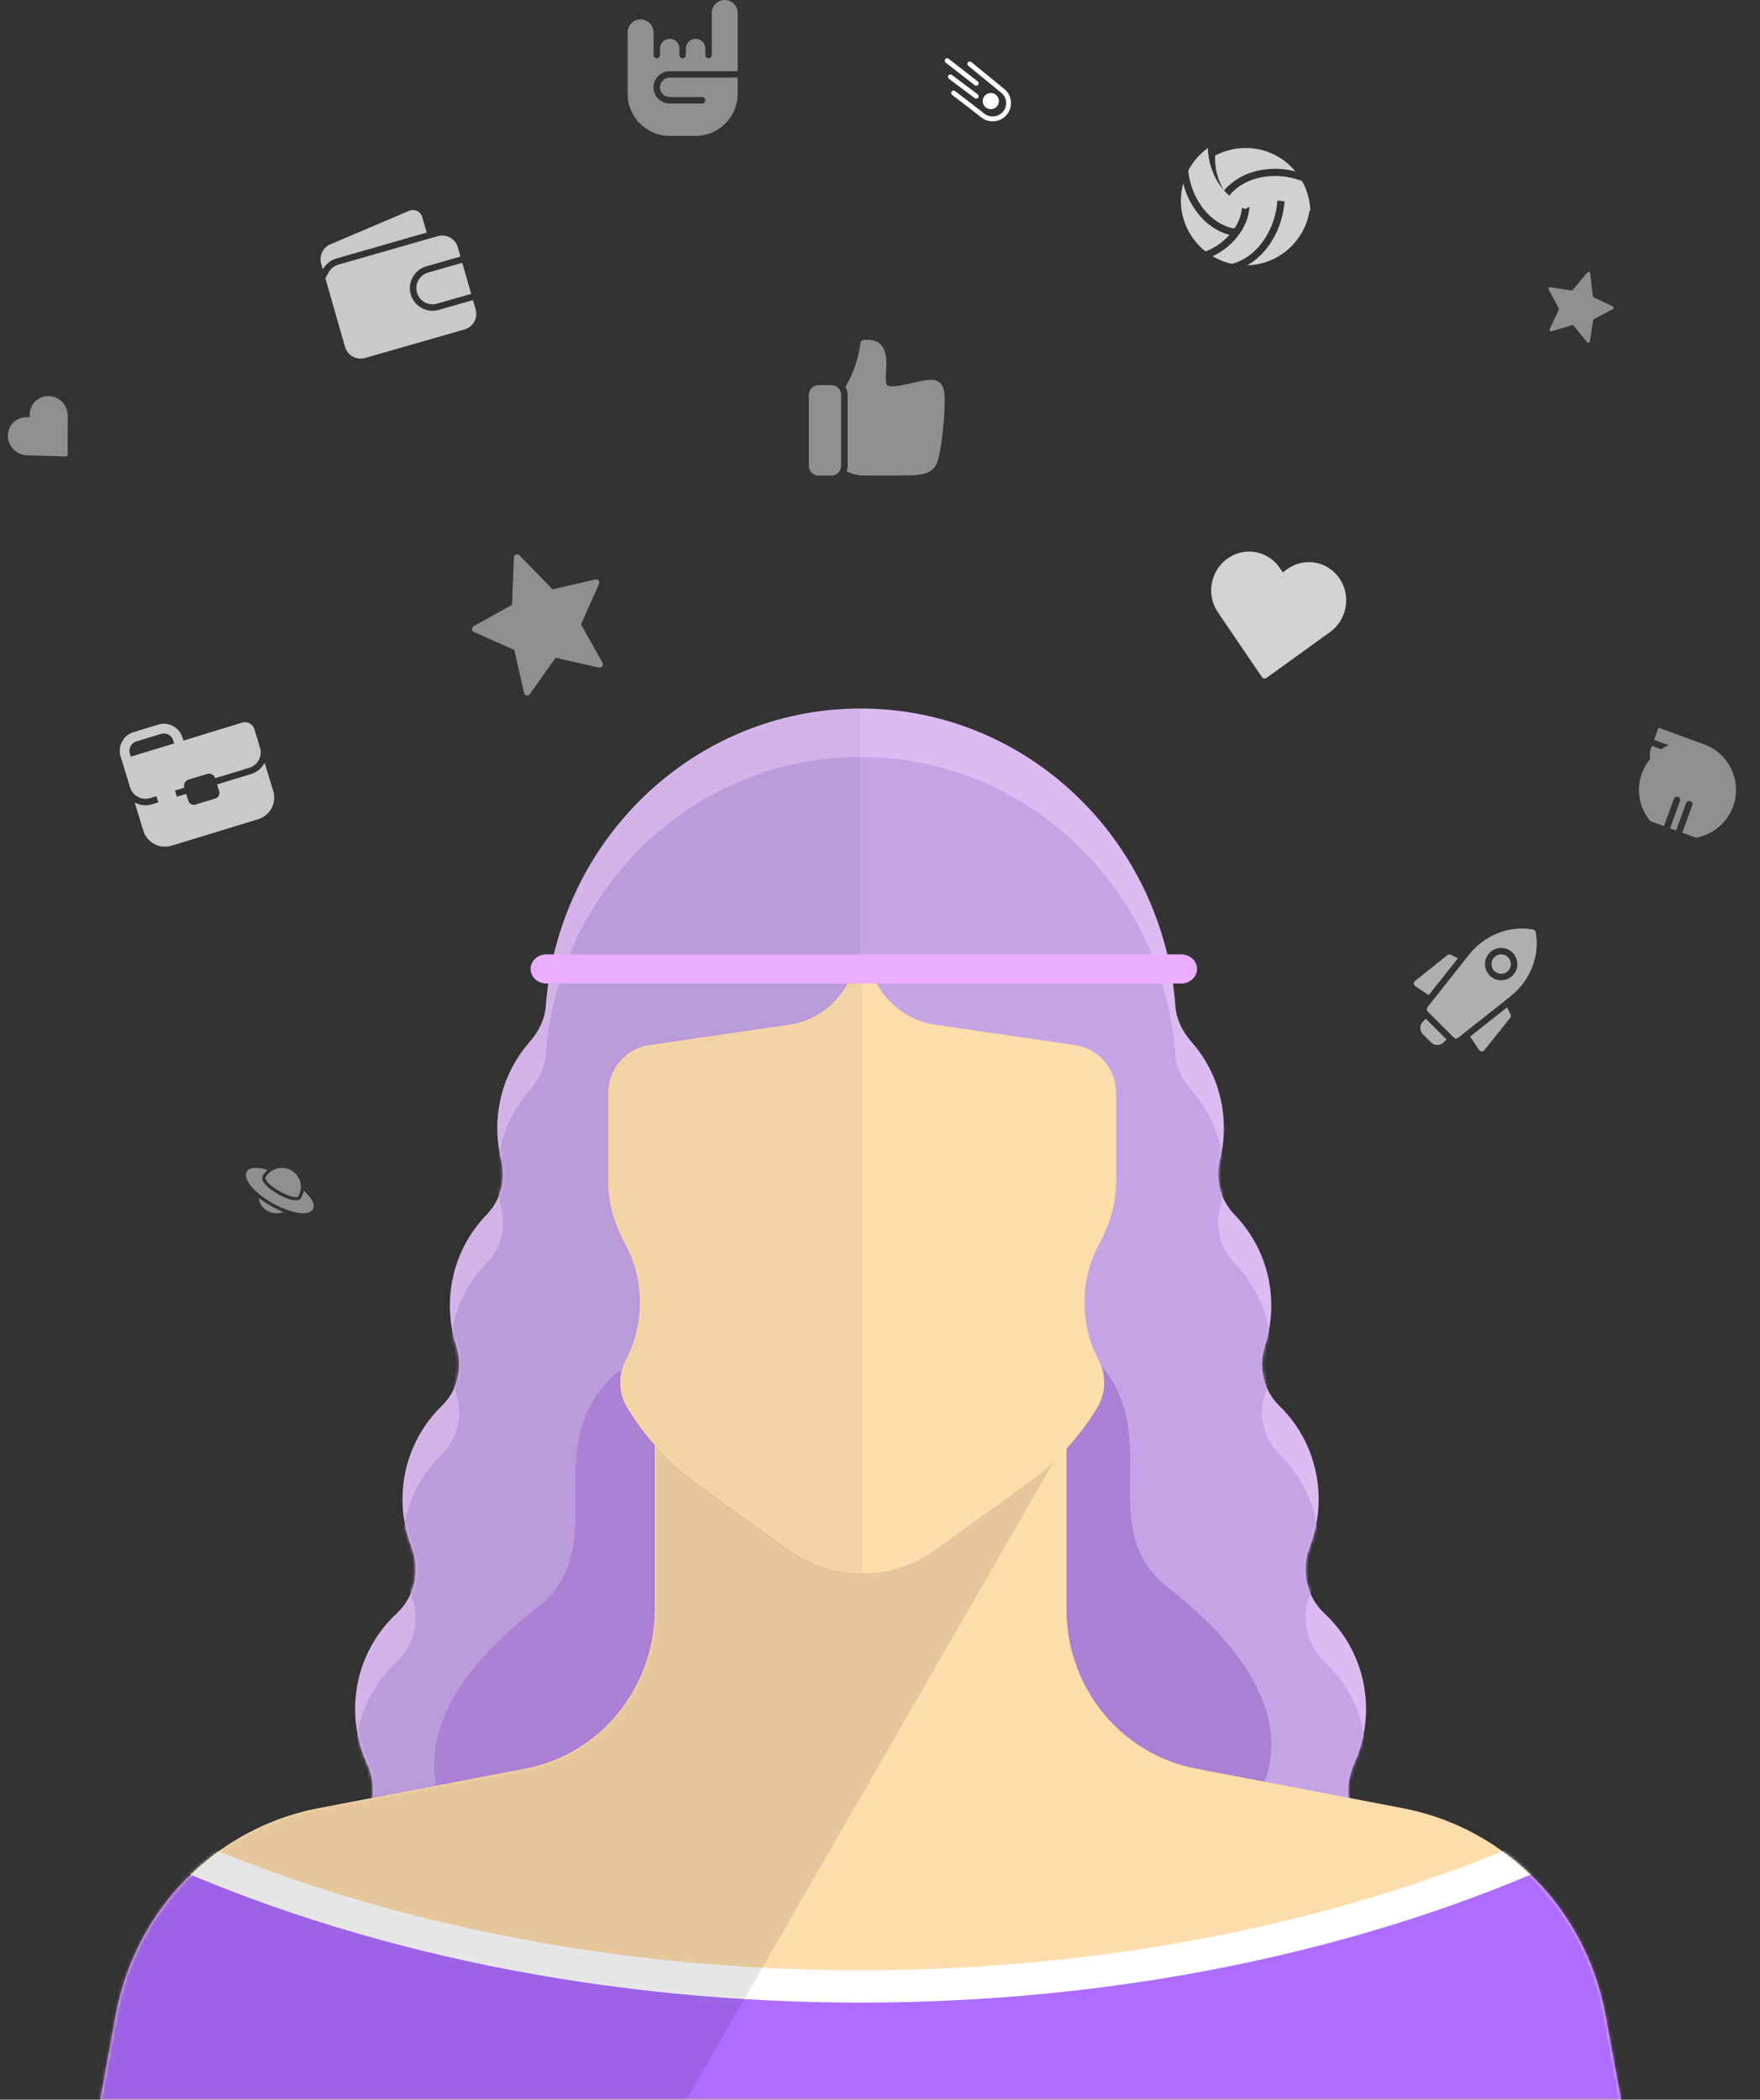 <svg width="544" height="649" viewBox="0 0 544 649" fill="none" xmlns="http://www.w3.org/2000/svg">
<rect x="0" y="0" width="544" height="649" fill="#333333" stroke="none"/>
<path fill-rule="evenodd" clip-rule="evenodd" d="M421.53 565.957C416.388 560.331 415.339 552.12 418.551 545.152C420.914 540.025 422.237 534.298 422.237 528.253C422.237 516.546 417.287 506.027 409.416 498.739C403.758 493.507 402.068 485.262 404.876 478.009C406.624 473.49 407.59 468.572 407.59 463.41C407.59 452.022 402.908 441.772 395.409 434.509C390.585 429.836 388.852 422.533 390.956 416.089C392.24 412.153 392.943 407.939 392.943 403.554C392.943 392.581 388.598 382.65 381.577 375.447C377.281 371.038 375.562 364.553 377.081 358.533C377.872 355.386 378.296 352.089 378.296 348.687C378.296 338.446 374.508 329.119 368.292 322.056C365.558 318.949 363.615 315.158 363.303 310.988C359.416 259.532 317.365 219 266.002 219C214.635 219 172.583 259.532 168.697 310.988C168.384 315.158 166.441 318.949 163.707 322.056C157.492 329.119 153.708 338.446 153.708 348.687C153.708 352.089 154.128 355.386 154.919 358.533C156.437 364.553 154.719 371.038 150.422 375.447C143.401 382.65 139.061 392.581 139.061 403.554C139.061 407.939 139.759 412.153 141.043 416.089C143.148 422.533 141.414 429.836 136.591 434.509C129.096 441.772 124.414 452.022 124.414 463.41C124.414 468.572 125.376 473.49 127.124 478.009C129.931 485.262 128.242 493.507 122.588 498.739C114.713 506.027 109.767 516.546 109.767 528.253C109.767 534.298 111.09 540.025 113.448 545.152C116.661 552.12 115.611 560.331 110.47 565.957C103.405 573.698 99.314 584.308 100.095 595.905C101.516 617.073 119.751 633 140.526 633H266.002H391.474C412.248 633 430.484 617.073 431.905 595.905C432.686 584.308 428.594 573.698 421.53 565.957Z" fill="#DCBBF3"/>
<mask id="mask0" mask-type="alpha" maskUnits="userSpaceOnUse" x="100" y="219" width="332" height="414">
<path fill-rule="evenodd" clip-rule="evenodd" d="M421.53 565.957C416.388 560.331 415.339 552.12 418.551 545.152C420.914 540.025 422.237 534.298 422.237 528.253C422.237 516.546 417.287 506.027 409.416 498.739C403.758 493.507 402.068 485.262 404.876 478.009C406.624 473.49 407.59 468.572 407.59 463.41C407.59 452.022 402.908 441.772 395.409 434.509C390.585 429.836 388.852 422.533 390.956 416.089C392.24 412.153 392.943 407.939 392.943 403.554C392.943 392.581 388.598 382.65 381.577 375.447C377.281 371.038 375.562 364.553 377.081 358.533C377.872 355.386 378.296 352.089 378.296 348.687C378.296 338.446 374.508 329.119 368.292 322.056C365.558 318.949 363.615 315.158 363.303 310.988C359.416 259.532 317.365 219 266.002 219C214.635 219 172.583 259.532 168.697 310.988C168.384 315.158 166.441 318.949 163.707 322.056C157.492 329.119 153.708 338.446 153.708 348.687C153.708 352.089 154.128 355.386 154.919 358.533C156.437 364.553 154.719 371.038 150.422 375.447C143.401 382.65 139.061 392.581 139.061 403.554C139.061 407.939 139.759 412.153 141.043 416.089C143.148 422.533 141.414 429.836 136.591 434.509C129.096 441.772 124.414 452.022 124.414 463.41C124.414 468.572 125.376 473.49 127.124 478.009C129.931 485.262 128.242 493.507 122.588 498.739C114.713 506.027 109.767 516.546 109.767 528.253C109.767 534.298 111.09 540.025 113.448 545.152C116.661 552.12 115.611 560.331 110.47 565.957C103.405 573.698 99.314 584.308 100.095 595.905C101.516 617.073 119.751 633 140.526 633H266.002H391.474C412.248 633 430.484 617.073 431.905 595.905C432.686 584.308 428.594 573.698 421.53 565.957Z" fill="white"/>
</mask>
<g mask="url(#mask0)">
<path fill-rule="evenodd" clip-rule="evenodd" d="M421.53 580.921C416.388 575.294 415.339 567.084 418.551 560.116C420.914 554.988 422.237 549.262 422.237 543.217C422.237 531.51 417.287 520.991 409.416 513.703C403.758 508.471 402.068 500.226 404.876 492.973C406.624 488.454 407.59 483.536 407.59 478.373C407.59 466.986 402.908 456.736 395.409 449.473C390.585 444.8 388.852 437.497 390.956 431.053C392.24 427.117 392.943 422.902 392.943 418.518C392.943 407.545 388.598 397.614 381.577 390.411C377.281 386.002 375.562 379.517 377.081 373.497C377.872 370.349 378.296 367.052 378.296 363.651C378.296 353.41 374.508 344.083 368.292 337.02C365.558 333.912 363.615 330.122 363.303 325.952C359.416 274.496 317.365 233.964 266.002 233.964C214.635 233.964 172.583 274.496 168.697 325.952C168.384 330.122 166.441 333.912 163.707 337.02C157.492 344.083 153.708 353.41 153.708 363.651C153.708 367.052 154.128 370.349 154.919 373.497C156.437 379.517 154.719 386.002 150.422 390.411C143.401 397.614 139.061 407.545 139.061 418.518C139.061 422.902 139.759 427.117 141.043 431.053C143.148 437.497 141.414 444.8 136.591 449.473C129.096 456.736 124.414 466.986 124.414 478.373C124.414 483.536 125.376 488.454 127.124 492.973C129.931 500.226 128.242 508.471 122.588 513.703C114.713 520.991 109.767 531.51 109.767 543.217C109.767 549.262 111.09 554.988 113.448 560.116C116.661 567.084 115.611 575.294 110.47 580.921C103.405 588.662 99.314 599.271 100.095 610.868C101.516 632.037 119.751 647.964 140.526 647.964H266.002H391.474C412.248 647.964 430.484 632.037 431.905 610.868C432.686 599.271 428.594 588.662 421.53 580.921Z" fill="#C4A4E5"/>
<path fill-rule="evenodd" clip-rule="evenodd" d="M190.759 424.125C164.536 447.735 190.759 477.656 165.85 497.038C140.941 516.42 126.693 539.153 138.246 561.365C149.798 583.577 254.579 575.549 254.579 575.549C254.579 575.549 243.243 413.801 190.759 424.125Z" fill="#B387DF"/>
<path fill-rule="evenodd" clip-rule="evenodd" d="M336.358 418.021C362.581 441.631 336.358 471.552 361.268 490.933C386.177 510.315 400.425 533.049 388.872 555.261C381.17 570.069 342.392 574.797 272.539 569.445C280.096 461.613 301.369 411.138 336.358 418.021Z" fill="#A980D3"/>
<path opacity="0.05" fill-rule="evenodd" clip-rule="evenodd" d="M85.353 219H266V598.084H85.353V219Z" fill="black"/>
</g>
<path fill-rule="evenodd" clip-rule="evenodd" d="M202.354 404H329.646V497.504C329.646 521.564 346.426 542.213 369.582 546.647L433.634 558.913C465.392 564.994 490.235 590.366 496.19 622.799L501 649H31L35.81 622.799C41.765 590.366 66.608 564.994 98.366 558.913L162.418 546.647C185.574 542.213 202.354 521.564 202.354 497.504V404Z" fill="#FEDDAC"/>
<mask id="mask1" mask-type="alpha" maskUnits="userSpaceOnUse" x="31" y="404" width="470" height="245">
<path fill-rule="evenodd" clip-rule="evenodd" d="M202.354 404H329.646V497.504C329.646 521.564 346.426 542.213 369.582 546.647L433.634 558.913C465.392 564.994 490.235 590.366 496.19 622.799L501 649H31L35.81 622.799C41.765 590.366 66.608 564.994 98.366 558.913L162.418 546.647C185.574 542.213 202.354 521.564 202.354 497.504V404Z" fill="white"/>
</mask>
<g mask="url(#mask1)">
<path fill-rule="evenodd" clip-rule="evenodd" d="M47.534 569C177.591 629 354.409 629 484.466 569H510.792V749H21.208V569H47.534Z" fill="#AE6DFF"/>
<path d="M45.519 573.557L49.55 564.443C178.326 623.852 353.674 623.852 482.45 564.443L486.481 573.557C355.143 634.148 176.857 634.148 45.519 573.557Z" fill="white"/>
<path opacity="0.1" fill-rule="evenodd" clip-rule="evenodd" d="M21.208 394H359.021L212.146 649H21.208V394Z" fill="black"/>
</g>
<path fill-rule="evenodd" clip-rule="evenodd" d="M345 365.369V337.938C345 330.455 339.613 324.114 332.361 323.052L289.039 316.731C281.072 315.569 274.164 310.486 270.567 303.128L266.5 294.823V294.828V294.823L262.433 303.128C258.836 310.486 251.928 315.569 243.961 316.731L200.639 323.052C193.387 324.114 188 330.455 188 337.938V365.369C188 372.111 190.046 378.587 193.24 384.491C196.149 389.854 197.812 396.019 197.812 402.585C197.812 409.005 196.238 415.04 193.466 420.323C191.061 424.899 191.106 430.503 193.77 434.928C199.245 444.035 206.506 452.05 215.289 458.38L243.867 478.985C250.653 483.882 258.576 486.328 266.5 486.328C274.424 486.328 282.347 483.882 289.133 478.985L317.711 458.38C326.494 452.05 333.755 444.035 339.23 434.928C341.894 430.503 341.939 424.899 339.534 420.323C336.762 415.04 335.188 409.005 335.188 402.585C335.188 396.019 336.851 389.854 339.76 384.491C342.954 378.587 345 372.111 345 365.369Z" fill="#FEDDAC"/>
<mask id="mask2" mask-type="alpha" maskUnits="userSpaceOnUse" x="188" y="294" width="157" height="193">
<path fill-rule="evenodd" clip-rule="evenodd" d="M345 365.369V337.938C345 330.455 339.613 324.114 332.361 323.052L289.039 316.731C281.072 315.569 274.164 310.486 270.567 303.128L266.5 294.823V294.828V294.823L262.433 303.128C258.836 310.486 251.928 315.569 243.961 316.731L200.639 323.052C193.387 324.114 188 330.455 188 337.938V365.369C188 372.111 190.046 378.587 193.24 384.491C196.149 389.854 197.812 396.019 197.812 402.585C197.812 409.005 196.238 415.04 193.466 420.323C191.061 424.899 191.106 430.503 193.77 434.928C199.245 444.035 206.506 452.05 215.289 458.38L243.867 478.985C250.653 483.882 258.576 486.328 266.5 486.328C274.424 486.328 282.347 483.882 289.133 478.985L317.711 458.38C326.494 452.05 333.755 444.035 339.23 434.928C341.894 430.503 341.939 424.899 339.534 420.323C336.762 415.04 335.188 409.005 335.188 402.585C335.188 396.019 336.851 389.854 339.76 384.491C342.954 378.587 345 372.111 345 365.369Z" fill="white"/>
</mask>
<g mask="url(#mask2)">
<path opacity="0.05" fill-rule="evenodd" clip-rule="evenodd" d="M178.188 219.642H266.5V500.323H178.188V219.642Z" fill="black"/>
</g>
<path fill-rule="evenodd" clip-rule="evenodd" d="M168.905 295H365.095C367.804 295 370 297.015 370 299.5C370 301.985 367.804 304 365.095 304H168.905C166.196 304 164 301.985 164 299.5C164 297.015 166.196 295 168.905 295Z" fill="#EBADFF"/>
<path opacity="0.732" fill-rule="evenodd" clip-rule="evenodd" d="M56.692 228.91L56.4 227.954C55.431 224.785 52.077 223.001 48.908 223.97L41.257 226.309C38.088 227.278 36.305 230.632 37.274 233.801L38.443 237.627L40.197 243.364C41.005 246.005 43.8 247.491 46.441 246.684L48.353 246.099L48.938 248.012L47.025 248.597C45.152 249.169 43.224 248.918 41.63 248.049L44.291 256.753C45.421 260.45 49.334 262.531 53.031 261.4L79.808 253.214C83.505 252.083 85.586 248.17 84.455 244.473L81.794 235.77C80.959 237.381 79.5 238.668 77.627 239.241L67.108 242.457L67.751 244.561C68.042 245.511 67.507 246.518 66.556 246.808L60.436 248.68C59.485 248.97 58.479 248.435 58.188 247.484L57.545 245.381L54.676 246.258L54.091 244.345L56.96 243.468C56.637 242.412 57.232 241.294 58.288 240.971L64.026 239.216C65.082 238.893 66.2 239.488 66.523 240.544L77.042 237.328C79.683 236.521 81.169 233.726 80.362 231.085L78.608 225.347C78.123 223.763 76.446 222.871 74.862 223.355L56.692 228.91ZM53.531 228.831L53.823 229.787L40.435 233.881L40.142 232.924C39.658 231.34 40.55 229.663 42.134 229.178L49.785 226.839C51.369 226.355 53.046 227.247 53.531 228.831Z" fill="white"/>
<path opacity="0.736" fill-rule="evenodd" clip-rule="evenodd" d="M104.011 79.889L131.888 71.895L130.51 67.089C130.053 65.496 128.392 64.575 126.799 65.032C126.68 65.066 126.564 65.107 126.451 65.156L102.076 75.536C99.779 76.539 98.58 79.088 99.271 81.496L99.784 83.287C100.648 81.69 102.129 80.429 104.011 79.889ZM128.884 90.442C128.123 87.787 129.657 85.018 132.312 84.257L142.886 81.225L145.642 90.838L135.068 93.87C132.414 94.631 129.645 93.096 128.884 90.442ZM135.323 72.991L104.563 81.811C103.252 82.187 102.18 83.062 101.543 84.238L100.572 86.033L106.647 107.221C107.408 109.875 110.177 111.41 112.832 110.649L143.592 101.829C146.247 101.068 147.781 98.299 147.02 95.644L146.193 92.76L135.62 95.792C131.903 96.858 128.027 94.709 126.961 90.993C125.896 87.277 128.044 83.4 131.761 82.335L142.334 79.303L141.508 76.419C140.746 73.764 137.978 72.23 135.323 72.991Z" fill="white"/>
<path opacity="0.452" fill-rule="evenodd" clip-rule="evenodd" d="M228 4C228 1.791 226.209 0 224 0C221.791 0 220 1.791 220 4V15.994V17C220 17.552 219.552 18 219 18C218.448 18 218 17.552 218 17V15.992V15C218 13.343 216.657 12 215 12C213.343 12 212 13.343 212 15V15.987V17C212 17.552 211.552 18 211 18C210.448 18 210 17.552 210 17V15.986V15C210 13.343 208.657 12 207 12C205.343 12 204 13.343 204 15V15.981V17C204 17.552 203.552 18 203 18C202.448 18 202 17.552 202 17V15.979V10C202 7.791 200.209 6 198 6C195.791 6 194 7.791 194 10V15.973V21.871V29C194 36.18 199.82 42 207 42H215C222.18 42 228 36.18 228 29V24H207C205.343 24 204 25.343 204 27C204 28.657 205.343 30 207 30H217C217.552 30 218 30.448 218 31C218 31.552 217.552 32 217 32H207C204.239 32 202 29.761 202 27C202 24.239 204.239 22 207 22H228V21.871V16V4Z" fill="white"/>
<path opacity="0.452" fill-rule="evenodd" clip-rule="evenodd" d="M265.985 105.935C265.307 110.976 263.752 115.504 261.316 119.529C261.744 120.266 261.99 121.122 261.99 122.036V143.992C261.99 144.588 261.885 145.16 261.694 145.69C263.212 146.491 264.967 146.924 266.944 146.985C273.066 147.014 277.732 147 280.969 146.943C286.48 146.845 288.827 145.76 289.893 142.289C291.051 138.516 292.312 127.14 291.93 121.963C291.715 119.044 290.512 117.571 288.201 117.399C287.316 117.333 286.29 117.449 284.848 117.739C284.298 117.849 282.591 118.235 281.513 118.478C281.077 118.577 280.744 118.652 280.631 118.677C279.975 118.82 279.368 118.945 278.767 119.06C275.892 119.61 274.59 119.505 274.169 118.983C273.787 118.508 273.74 117.725 273.882 114.671C273.932 113.597 273.956 112.875 273.963 112.065C274.005 107.01 271.511 104.517 266.856 105.078C266.404 105.132 266.046 105.485 265.985 105.935ZM256.992 119.038H252.998C251.343 119.038 250 120.38 250 122.036V143.992C250 145.648 251.343 146.99 252.998 146.99H256.992C258.647 146.99 259.99 145.648 259.99 143.992V122.036C259.99 120.38 258.647 119.038 256.992 119.038Z" fill="white"/>
<path opacity="0.77" fill-rule="evenodd" clip-rule="evenodd" d="M384.976 64.629C384.701 64.531 384.337 64.379 383.907 64.164C383.856 64.73 383.758 65.348 383.599 66.009C383.226 67.559 382.565 69.108 381.562 70.62C381.533 70.615 381.504 70.611 381.474 70.608C381.052 70.567 380.245 70.392 379.183 69.992C377.382 69.313 375.575 68.226 373.882 66.637C372.988 65.797 372.148 64.836 371.373 63.744C369.076 60.51 367.712 56.843 367.277 52.725C368.732 49.951 370.82 47.56 373.348 45.745C373.444 49.066 374.243 52.182 375.744 55.08C376.472 56.486 377.322 57.721 378.273 58.795C378.08 58.476 377.895 58.146 377.717 57.803C376.176 54.826 375.461 51.599 375.572 48.103C378.382 46.598 381.593 45.745 385.003 45.745C391.196 45.745 396.731 48.559 400.401 52.977C396.826 52.059 393.244 51.925 389.665 52.581C386.454 53.169 383.743 54.357 381.506 55.972C380.095 56.99 379.058 58.017 378.36 58.892C378.506 59.056 378.656 59.215 378.807 59.371C379.195 59.77 379.584 60.133 379.969 60.464C380.064 60.342 380.175 60.207 380.301 60.059C380.963 59.284 381.795 58.504 382.807 57.774C384.782 56.349 387.187 55.294 390.065 54.767C394.098 54.029 398.128 54.388 402.175 55.85C402.257 55.88 402.341 55.899 402.424 55.909C403.987 58.67 404.912 61.841 405 65.219C404.924 65.172 404.848 65.126 404.772 65.08C403.317 74.501 395.29 81.751 385.522 82C386.923 81.203 388.303 80.179 389.613 78.899C390.918 77.623 392.108 76.133 393.156 74.415C395.408 70.722 396.706 66.66 397.05 62.242C396.745 62.193 396.438 62.151 396.129 62.115C395.692 62.065 395.262 62.029 394.839 62.008C394.529 66.105 393.336 69.85 391.258 73.258C390.307 74.817 389.233 76.162 388.059 77.31C386.417 78.914 384.663 80.06 382.915 80.825C381.938 81.252 381.183 81.474 380.756 81.555C378.625 81.094 376.621 80.294 374.802 79.214C377.709 77.835 380.178 75.923 382.199 73.482C384.945 70.167 386.06 66.8 386.169 63.89C385.699 64.147 385.301 64.398 384.976 64.629ZM378.399 72.072C379.011 72.302 379.561 72.472 380.035 72.592C378.029 74.847 375.57 76.558 372.644 77.732C367.989 74.07 365 68.386 365 62.003C365 60.157 365.25 58.369 365.718 56.672C366.475 59.7 367.756 62.489 369.561 65.031C370.422 66.244 371.359 67.317 372.361 68.257C374.276 70.055 376.334 71.293 378.399 72.072Z" fill="white"/>
<path opacity="0.452" fill-rule="evenodd" clip-rule="evenodd" d="M511.254 228.686L515.766 230.328C514.938 230.677 514.142 231.099 513.388 231.591L510.57 230.565L510.228 231.505C509.863 232.506 509.839 233.549 510.095 234.506C508.999 235.811 508.108 237.327 507.491 239.022C505.63 244.136 506.698 249.754 510.103 253.807L514.322 255.343L517.4 246.885C517.589 246.366 518.162 246.099 518.681 246.288C519.2 246.477 519.468 247.05 519.279 247.569L516.201 256.027L518.08 256.711L521.158 248.253C521.347 247.734 521.921 247.467 522.44 247.656C522.959 247.845 523.227 248.418 523.038 248.937L519.96 257.395L524.178 258.93C529.392 258.014 533.821 254.396 535.682 249.283C538.516 241.498 534.502 232.891 526.717 230.057C526.401 229.942 526.084 229.839 525.766 229.746L525.777 229.715L512.622 224.927L511.254 228.686Z" fill="white"/>
<path opacity="0.607" fill-rule="evenodd" clip-rule="evenodd" d="M474.681 288.119C476.039 295.407 472.995 303.136 466.883 307.972L450.687 320.784C450.289 321.099 449.718 321.066 449.36 320.707L441.293 312.64C440.934 312.282 440.901 311.711 441.216 311.313L454.028 295.117C458.864 289.005 466.593 285.961 473.881 287.319C474.287 287.395 474.605 287.713 474.681 288.119ZM460.464 294.464C462.417 292.512 465.583 292.512 467.535 294.464C469.488 296.417 469.488 299.583 467.535 301.535C465.583 303.488 462.417 303.488 460.464 301.535C458.512 299.583 458.512 296.417 460.464 294.464ZM466.121 300.121C467.293 298.95 467.293 297.05 466.121 295.879C464.95 294.707 463.05 294.707 461.879 295.879C460.707 297.05 460.707 298.95 461.879 300.121C463.05 301.293 464.95 301.293 466.121 300.121ZM447.114 321.289L446.213 322.19C445.133 323.27 443.383 323.27 442.304 322.19L439.81 319.696C438.73 318.616 438.73 316.867 439.81 315.787L440.71 314.886L447.114 321.289ZM437.445 304.832L441.601 307.602L450.626 296.195L448.447 295.106C448.098 294.931 447.68 294.975 447.375 295.219L437.375 303.219C436.847 303.642 436.882 304.457 437.445 304.832ZM465.805 311.374L466.894 313.553C467.069 313.902 467.025 314.32 466.781 314.625L458.781 324.625C458.358 325.153 457.543 325.118 457.168 324.555L454.398 320.399L465.805 311.374Z" fill="white"/>
<path opacity="0.452" fill-rule="evenodd" clip-rule="evenodd" d="M81.203 363.405C81.612 362.702 82.128 362.099 82.719 361.604C79.603 360.704 77.083 360.757 76.282 362.121C74.933 364.417 78.563 368.667 84.206 371.869C89.844 375.068 95.394 376.032 96.737 373.745C97.543 372.374 96.468 370.434 93.894 368C93.759 368.765 93.489 369.519 93.075 370.231C92.839 370.636 92.427 370.908 91.962 370.965C90.394 371.158 88.41 370.503 85.857 369.04C83.302 367.576 81.737 366.197 81.119 364.748C80.934 364.312 80.965 363.815 81.203 363.405ZM82.067 363.908C83.685 361.127 87.266 360.175 90.066 361.78C92.869 363.386 93.83 366.945 92.211 369.728C92.132 369.863 91.995 369.954 91.84 369.973C90.528 370.134 88.715 369.525 86.355 368.173C83.994 366.82 82.555 365.565 82.039 364.356C81.977 364.21 81.987 364.045 82.067 363.908ZM87.617 374.628C86.073 375.197 84.292 375.117 82.786 374.336C81.143 373.484 80.125 371.953 80.01 370.294C81.108 371.143 82.353 371.967 83.713 372.739C85.037 373.49 86.352 374.124 87.617 374.628Z" fill="white"/>
<path opacity="0.452" d="M171.73 203.323L163.78 214.547C163.28 215.253 162.182 215.035 161.989 214.192L158.951 200.894L146.489 195.345C145.736 195.01 145.689 193.959 146.409 193.558L158.271 186.948L158.833 172.29C158.867 171.411 159.937 171.001 160.55 171.631L170.776 182.148L184.014 179.123C184.817 178.939 185.485 179.752 185.15 180.504L179.602 192.966L186.242 204.882C186.663 205.637 185.992 206.534 185.149 206.345L171.73 203.323Z" fill="white"/>
<path opacity="0.452" d="M486.181 100.423L479.594 102.398C479.18 102.522 478.814 102.098 478.998 101.706L481.894 95.531L478.692 89.509C478.499 89.145 478.803 88.717 479.211 88.78L485.919 89.827L490.653 84.225C490.937 83.89 491.484 84.057 491.532 84.494L492.324 91.785L498.471 94.669C498.844 94.844 498.857 95.37 498.493 95.563L492.471 98.765L491.419 105.504C491.353 105.931 490.812 106.078 490.538 105.744L486.181 100.423Z" fill="white"/>
<path opacity="0.778" d="M396.484 176.91L397.834 175.937C403.114 172.129 410.372 173.409 414.031 178.793C417.679 184.159 416.371 191.573 411.109 195.368L391.459 209.538C391.002 209.867 390.364 209.754 390.047 209.289L376.429 189.253C372.782 183.888 374.089 176.473 379.352 172.678C384.632 168.87 391.89 170.15 395.549 175.534L396.484 176.91Z" fill="white"/>
<path opacity="0.452" d="M9.183 128.982L9.186 128.15C9.197 124.895 11.848 122.335 15.101 122.437C18.344 122.539 20.959 125.247 20.947 128.491L20.904 140.603C20.903 140.885 20.67 141.11 20.389 141.101L8.282 140.722C5.039 140.62 2.424 137.912 2.436 134.668C2.447 131.413 5.098 128.854 8.351 128.956L9.183 128.982Z" fill="white"/>
<path fill-rule="evenodd" clip-rule="evenodd" d="M302.342 26.212C302.596 25.885 302.538 25.414 302.211 25.16L293.21 18.158C292.884 17.904 292.413 17.962 292.158 18.288C291.904 18.615 291.962 19.086 292.289 19.34L301.29 26.342C301.616 26.596 302.087 26.538 302.342 26.212ZM299.169 19.275C298.907 19.596 298.955 20.069 299.275 20.331L309.447 28.646C311.244 30.088 311.521 32.689 310.07 34.464C308.617 36.242 305.981 36.517 304.185 35.076C301.513 32.969 298.52 30.663 295.203 28.152C294.872 27.902 294.402 27.967 294.152 28.297C293.902 28.628 293.967 29.098 294.297 29.348C297.607 31.852 300.591 34.153 303.252 36.25C305.684 38.202 309.258 37.829 311.232 35.413C313.209 32.993 312.833 29.44 310.392 27.481L300.225 19.169C299.904 18.907 299.432 18.955 299.169 19.275ZM302.201 29.152C302.532 29.401 302.598 29.87 302.35 30.201C302.101 30.532 301.631 30.598 301.3 30.35L293.299 24.348C292.968 24.099 292.902 23.63 293.151 23.299C293.399 22.968 293.869 22.902 294.2 23.15L302.201 29.152ZM303.75 31.25C303.75 32.631 304.869 33.75 306.25 33.75C307.631 33.75 308.75 32.631 308.75 31.25C308.75 29.869 307.631 28.75 306.25 28.75C304.869 28.75 303.75 29.869 303.75 31.25Z" fill="white"/>
</svg>
